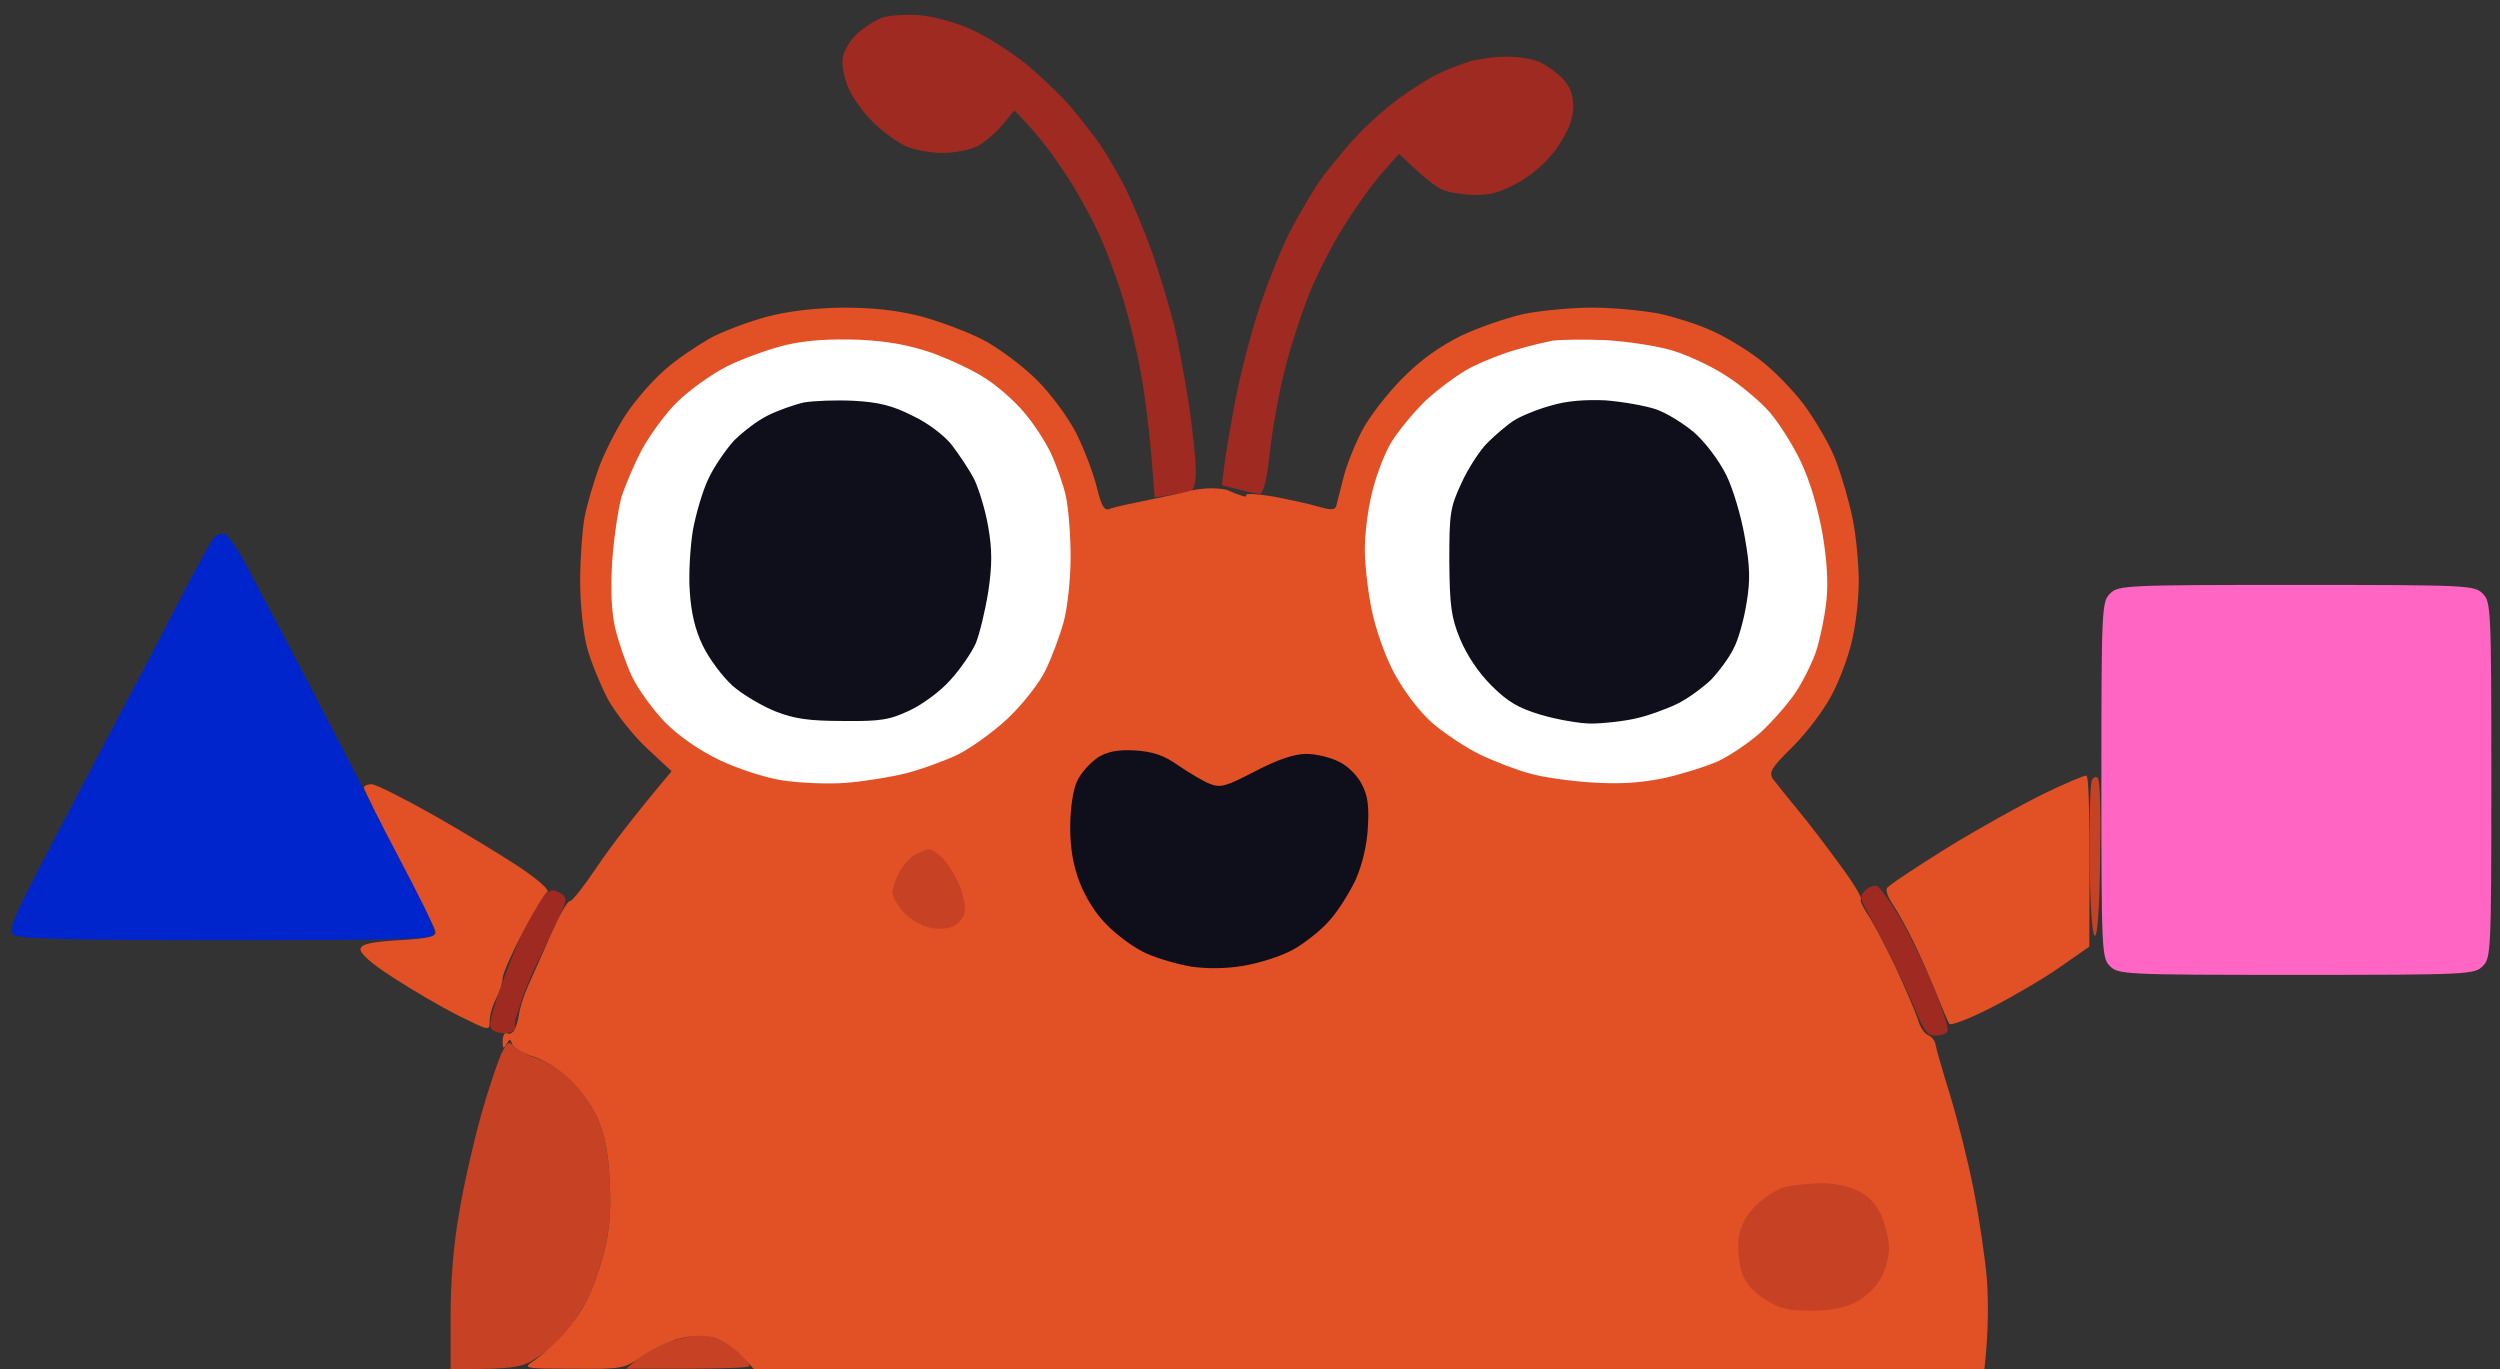 <svg version="1.2" xmlns="http://www.w3.org/2000/svg" viewBox="0 0 577 316" width="577" height="316">
	<rect x="0" y="0" width="577" height="316" fill="#333333" stroke="none"/>
	<title>Untitled design</title>
	<style>
		.s0 { fill: #c74124 } 
		.s1 { fill: #ff66c4 } 
		.s2 { fill: #0025cc } 
		.s3 { fill: #9f2a22 } 
		.s4 { fill: #e25026 } 
		.s5 { fill: #0e0f1a } 
		.s6 { fill: #ffffff } 
	</style>
	<path id="Path 0" class="s0" d="m482.8 180.1c-0.4 0.8-0.6 9.2-0.5 18.7 0.1 10.7 0.6 17.2 1.2 17.2 0.6 0 1.1-6.7 1.2-17.7 0.2-9.8 0-18.2-0.5-18.7-0.4-0.5-1-0.3-1.4 0.5zm-367.1 63.1c-0.8 1.8-3 8.2-4.7 14.3-1.7 6.1-4 16.1-5 22.3-1.3 7.1-2 15.8-2 23.7v12.5c15.1 0 16.5-0.3 20.3-2.9 2.3-1.5 5.4-4.3 6.8-6.2 1.4-1.9 3.6-5.3 4.8-7.6 1.1-2.4 2.8-7.3 3.7-11 1.1-4.7 1.5-9.6 1.1-15.8-0.3-6.6-1.1-10.5-2.8-14.4-1.3-3-4.2-7-6.4-9.1-2.2-2-5.8-4.2-8-4.9-2.2-0.7-4.5-2-5.1-2.7-0.9-1.2-1.4-0.8-2.7 1.8zm39.3 66.3c-2.5 0.8-5.8 2.6-7.5 3.9l-3 2.5c22.1 0.1 28.5-0.2 28.5-0.6 0-0.5-1-1.8-2.2-3-1.3-1.2-3.5-2.6-5-3.2-1.6-0.6-3.6-1.1-4.5-1-1 0-3.8 0.7-6.3 1.4z"/>
	<path id="Path 1" class="s1" d="m487 137c-1.9 1.9-2 3.3-2 43 0 39.7 0.1 41.1 2 43 1.9 1.9 3.3 2 43 2 39.7 0 41.1-0.1 43-2 1.9-1.9 2-3.3 2-43 0-39.7-0.1-41.1-2-43-1.9-1.9-3.3-2-43-2-39.7 0-41.1 0.1-43 2z"/>
	<path id="Path 2" class="s2" d="m49.3 124.2c-0.6 0.7-4 6.9-7.6 13.8-3.5 6.9-8.6 16.6-11.2 21.5-2.6 4.9-6.9 13.1-9.5 18-2.6 4.9-8 15.3-12 23-6 11.6-7 14.2-5.9 15.2 1.1 1 12.9 1.3 48.9 1.3 37.5 0 47.6-0.2 48.2-1.2 0.4-0.7-1.6-5.6-4.6-11.3-3-5.5-9.3-17.7-14.1-27-4.8-9.3-11.3-21.7-14.3-27.5-3.1-5.8-7.5-14.1-9.8-18.5-2.3-4.4-4.8-8.1-5.6-8.3-0.8-0.2-1.9 0.3-2.5 1z"/>
	<path id="Path 3" class="s3" d="m203.5 4.1c-1.7 0.7-4.2 2.3-5.8 3.8-1.5 1.4-2.9 3.8-3.2 5.4-0.3 1.5 0.3 4.6 1.3 7 1 2.3 3.6 5.9 5.8 8 2.1 2.1 5.5 4.5 7.4 5.4 1.9 0.9 5.8 1.6 8.5 1.6 2.8 0 6.3-0.7 8-1.5 1.7-0.9 4.3-3.1 5.8-4.9l2.8-3.4c4.7 4.6 8.5 9.6 11.4 14 3 4.4 6.9 11.6 8.8 16 1.9 4.4 4.4 11.4 5.5 15.5 1.2 4.1 2.8 11.1 3.6 15.5 0.8 4.4 1.8 12.6 2.3 18.2l0.8 10.1c5.4-0.8 7.6-1.2 8.3-1.4 0.7-0.2 1.2-2.1 1.2-4.6 0-2.4-0.7-9-1.5-14.8-0.9-5.8-2.4-14.1-3.4-18.5-1.1-4.4-3.4-12-5.1-17-1.8-5-4.6-11.7-6.2-15-1.7-3.3-4.3-7.8-5.8-10-1.5-2.2-4.7-6.2-7-9-2.4-2.7-7.1-7.2-10.4-9.9-3.4-2.7-8.9-6.2-12.4-7.8-3.5-1.6-8.7-3-12-3.3-3.1-0.2-7 0-8.7 0.6zm135 10.3c-2.2 0.7-5.6 2.1-7.5 3.1-1.9 1-5.8 3.5-8.5 5.5-2.8 2.1-6.9 5.7-9.1 8.1-2.3 2.4-5.8 6.7-7.9 9.4-2.1 2.8-5.5 8.6-7.8 13-2.2 4.4-5.4 12.5-7.2 18-1.8 5.5-4.2 14.7-5.3 20.5-1.1 5.8-2.3 12.6-2.6 15.3l-0.6 4.7c5.8 1.5 8.1 2 8.7 2 0.9 0 1.7-3.2 2.4-9.8 0.6-5.3 2.1-13.7 3.4-18.7 1.2-5 3.7-12.6 5.4-17 1.7-4.4 5.3-11.6 8.1-16 2.7-4.4 6.7-10 8.9-12.5l4-4.5c5.9 5.7 8.8 7.9 10.3 8.4 1.6 0.6 4.9 1.1 7.5 1.1 3.6 0 6.1-0.8 10.3-3.2 3.6-2.2 6.6-5 8.8-8.3 2.3-3.6 3.3-6.1 3.3-9-0.1-3-0.7-4.6-2.8-6.7-1.6-1.5-4-3.2-5.6-3.7-1.5-0.6-4.8-1.1-7.5-1-2.6 0-6.5 0.6-8.7 1.3zm92 191.1c-1.3 1.3-1.3 1.9 0.7 5.3 1.1 2 3.8 7.1 5.8 11.2 2 4.1 4.5 9.7 5.6 12.3 1.5 3.7 2.4 4.8 4.1 4.7 1.3 0 2.5-0.4 2.8-1 0.3-0.6-1.1-4.9-3-9.7-2-4.9-5.5-12.1-7.8-16.1-2.3-4-4.8-7.4-5.5-7.7-0.6-0.2-1.9 0.2-2.7 1zm-305 1.3c-1 0.9-3.2 4.9-5 8.7-1.8 3.9-4.3 10.3-5.6 14.3-2.1 6.3-2.2 7.4-0.9 8.1 0.8 0.5 2.3 0.7 3.3 0.5 0.9-0.2 1.6-0.7 1.6-1.1-0.1-0.5-0.1-1.1 0-1.5 0-0.5 0.2-1.1 0.4-1.5 0.2-0.5 0.7-2.1 1.2-3.8 0.5-1.6 2.6-6.6 4.8-11 2.2-4.4 4.3-9 4.8-10.2 0.7-1.8 0.5-2.5-1-3.3-1.5-0.8-2.4-0.6-3.6 0.8z"/>
	<path id="Path 4" class="s4" d="m177 73.1c-4.1 1.1-10 3.3-13 4.9-3 1.7-7.8 4.9-10.5 7.3-2.8 2.4-6.8 7-9 10.3-2.1 3.2-5 8.8-6.3 12.4-1.3 3.6-2.8 8.8-3.3 11.5-0.5 2.8-1 9.3-1 14.5 0 5.5 0.7 12.1 1.6 15.5 0.9 3.3 3.1 8.6 4.8 11.9 1.8 3.2 5.8 8.3 8.9 11.2l5.8 5.4c-9.4 11.2-14.5 18-17.3 22.2-2.9 4.3-5.6 7.8-6.2 7.8-0.6 0-2.5 3.5-4.4 7.8-1.9 4.2-4.2 9.5-5.2 11.7-1 2.2-1.9 5.1-2.1 6.5-0.2 1.4-0.7 3.1-1.1 3.8-0.4 0.6-1.2 1-1.7 0.7-0.5-0.3-1 0.5-1 1.8 0 1.7 0.2 1.9 0.9 0.7 0.7-1.3 0.9-1.3 1.3 0 0.3 0.8 2.4 2.1 4.7 2.8 2.2 0.6 6 2.9 8.4 5.1 2.3 2.1 5.3 6.2 6.6 9.2 1.7 3.9 2.5 7.8 2.8 14.4 0.4 6.2 0 11.1-1.1 15.8-0.9 3.7-2.7 9-4.1 11.7-1.4 2.8-4.2 6.7-6.2 8.8-2.1 2.1-4.9 4.5-6.3 5.4-2.4 1.6-2 1.7 9.3 1.7 11.4 0.1 11.8 0 15.9-2.9 2.4-1.7 6.3-3.5 8.8-4.1 3.1-0.8 5.6-0.8 8-0.1 1.9 0.6 4.7 2.5 6.2 4.1l2.8 3.1h284c1-8.9 0.9-15.6 0.6-20.5-0.4-4.9-1.8-14.4-3.1-21-1.3-6.6-3.8-16.5-5.5-22-1.7-5.5-3.2-10.7-3.3-11.5-0.1-0.8-0.9-1.8-1.7-2.1-0.8-0.3-1.9-1.9-2.3-3.5-0.5-1.6-2.9-7.2-5.3-12.4-2.5-5.2-5.4-10.7-6.5-12.2-1-1.6-1.7-3-1.4-3.3 0.3-0.3-1.8-3.8-4.7-7.7-2.9-4-7.3-9.8-9.8-12.8-2.5-3-5.1-6.3-5.8-7.2-1-1.6-0.4-2.6 4.6-7.5 3.2-3.2 7.2-8.5 8.9-11.8 1.8-3.3 3.9-8.9 4.7-12.5 0.9-3.6 1.6-9.8 1.6-13.7 0-4-0.6-10.6-1.4-14.5-0.8-4-2.6-10.2-4-13.8-1.4-3.6-4.8-9.3-7.4-12.8-2.6-3.4-7.2-8.1-10.2-10.3-3-2.3-8-5.3-11-6.6-3-1.4-8.4-3.1-12-3.9-3.6-0.7-10.6-1.4-15.5-1.4-4.9 0-12.1 0.7-16 1.5-3.9 0.9-10.3 3.1-14.3 5-4.8 2.4-9.3 5.5-13.5 9.8-3.4 3.4-7.7 8.9-9.4 12.2-1.7 3.3-3.7 8.3-4.3 11-0.7 2.8-1.4 5.6-1.6 6.3-0.3 0.9-1.2 1-4.2 0.1-2-0.6-6.7-1.6-10.3-2.3-3.7-0.6-6.5-0.8-6.3-0.3 0.2 0.4-0.4 0.4-1.3 0-1-0.3-2.2-0.8-2.8-1.1-0.6-0.3-2.4-0.5-4-0.5-1.6 0-3.7 0.3-4.5 0.5-0.8 0.3-5.1 1.2-9.5 2.1-4.4 0.9-8.7 1.8-9.5 2.2-1.2 0.4-1.8-0.8-2.9-5.2-0.8-3.2-2.9-8.7-4.7-12.3-1.9-3.7-5.8-9-9.1-12.3-3.2-3.2-8.7-7.3-12.3-9.2-3.6-1.9-10.1-4.3-14.5-5.5-5.6-1.4-11-2-18-2-6.6 0.1-12.5 0.8-17.5 2.1zm294.5 110.2c-4.9 2.4-15 8-22.3 12.5-7.2 4.5-13.4 8.6-13.7 9.2-0.3 0.6 0.3 2.2 1.4 3.8 1 1.5 3.2 5.4 4.8 8.7 1.6 3.3 4 8.7 5.3 12 1.3 3.3 2.6 6.4 2.9 6.8 0.3 0.5 4.7-1.2 9.6-3.7 4.9-2.5 12.1-6.7 15.8-9.3l6.9-4.8c0.2-32.3-0.1-39.5-0.7-39.5-0.6 0-5.1 1.9-10 4.3zm-387.5-1.5c0 0.4 3.6 7.7 8.1 16.2 4.5 8.5 8.3 16.2 8.4 17 0.2 1.2-1.5 1.6-8.4 2-6.5 0.4-8.7 0.9-8.9 2-0.2 1 2.5 3.4 7.5 6.6 4.3 2.8 11.1 6.8 15.1 8.8 7.1 3.5 7.2 3.6 7.2 1.4 0-1.3 0.6-3.6 1.5-5.3 0.8-1.6 1.5-3.8 1.5-4.7 0-1 2.1-5.7 4.6-10.5 2.5-4.9 5.1-9.1 5.7-9.4 0.7-0.4-1.9-2.7-6.3-5.7-4.1-2.7-13.1-8.2-20-12.1-6.9-3.9-13.3-7.1-14.2-7.1-1 0-1.8 0.3-1.8 0.8z"/>
	<path id="Path 5" class="s0" d="m211.5 197.1c-1.1 0.5-2.8 2.3-3.8 3.9-0.9 1.7-1.7 3.9-1.7 5 0 1.1 1.3 3.2 2.8 4.8 1.5 1.5 4.1 3 5.8 3.3 1.6 0.4 3.9 0.3 5.2-0.2 1.2-0.5 2.5-1.9 2.8-3.1 0.3-1.3-0.2-4.1-1.1-6.3-0.9-2.2-2.6-5-3.8-6.3-1.2-1.2-2.6-2.2-3.2-2.2-0.6 0.1-1.9 0.6-3 1.1zm200 77c-1.6 0.5-4.5 2.4-6.3 4.2-2.2 2.1-3.4 4.5-3.9 7.2-0.3 2.2 0 5.7 0.6 7.8 0.8 2.6 2.3 4.5 5.3 6.5 3.5 2.2 5.2 2.7 10.7 2.7 4.6 0 7.8-0.6 10.5-2 2.1-1.1 4.7-3.5 5.7-5.5 1.1-1.9 1.9-5.1 1.9-7 0-1.9-0.9-5.3-1.8-7.5-1.3-2.8-3-4.5-5.5-5.7-2.2-1.1-5.8-1.8-8.9-1.7-2.9 0.1-6.7 0.5-8.3 1z"/>
	<path id="Path 6" class="s5" d="m253.3 174.9c-1.8 1.2-4 3.7-4.8 5.6-0.9 2-1.5 6.5-1.5 10.5 0 4.8 0.7 8.8 2.2 12.7 1.4 3.6 3.8 7.4 6.5 10 2.4 2.4 6.4 5.3 9 6.4 2.7 1.2 7.3 2.5 10.3 3 3.4 0.5 8 0.5 12-0.2 3.6-0.6 8.7-2.2 11.4-3.7 2.7-1.5 6.5-4.5 8.4-6.7 2-2.2 4.7-6.5 6.1-9.5 1.5-3.4 2.6-8 2.8-12 0.3-4.9 0-7.4-1.4-10-1-2-3.3-4.3-5.3-5.2-1.9-1-5.3-1.8-7.5-1.8-2.7 0-6.4 1.2-11.8 4-6.7 3.5-8 3.9-10.5 2.9-1.5-0.6-4.7-2.5-7.2-4.2-3.4-2.4-5.8-3.2-10-3.5-4.2-0.2-6.2 0.2-8.8 1.7z"/>
	<path id="Path 7" class="s6" d="m181.5 79.6c-3.8 0.9-10 3.1-13.8 5-3.7 1.9-8.8 5.6-11.4 8.2-2.7 2.6-6.2 7.5-8 10.7-1.8 3.3-3.9 8.3-4.8 11-0.8 2.8-1.8 9.5-2.2 15q-0.6 10 0.7 15.5c0.7 3 2.4 8 3.8 11 1.4 3 4.9 7.8 7.6 10.6 3.2 3.3 7.9 6.5 12.6 8.8 4.2 2 10.6 4.1 14.5 4.7 3.8 0.6 10.4 0.9 14.5 0.6 4.1-0.3 10.4-1.3 14-2.2 3.6-0.9 9-2.9 12-4.3 3-1.5 8.2-5.2 11.5-8.3 3.4-3.2 7.2-8 8.7-11 1.5-3 3.4-8.1 4.3-11.4 0.9-3.3 1.6-10 1.6-15 0-4.9-0.5-11.2-1.1-14-0.6-2.7-2.2-7.2-3.5-10-1.3-2.7-4.1-7-6.3-9.5-2.1-2.5-6.1-6-8.8-7.7-2.7-1.8-8.3-4.4-12.4-5.9-5.4-1.8-10.2-2.7-17-3-6.4-0.2-11.8 0.1-16.5 1.2zm177-1c-1.6 0.3-5.5 1.2-8.5 2.1-3 0.8-7.7 2.7-10.5 4.1-2.7 1.4-7.5 4.9-10.5 7.7-3 2.9-6.7 7.5-8.2 10.1-1.5 2.7-3.4 7.8-4.2 11.4-0.9 3.6-1.6 9.3-1.6 12.8 0 3.4 0.7 9.7 1.6 14 0.9 4.4 3.1 10.7 5.2 14.6 2.3 4.2 5.7 8.7 8.7 11.4 2.8 2.4 7.7 5.7 11 7.3 3.3 1.6 8.5 3.6 11.5 4.4 3 0.9 9.6 1.8 14.5 2.1 6.5 0.4 11.1 0.1 16.5-1 4.1-0.9 9.8-2.7 12.5-3.9 2.8-1.3 7.2-4.3 9.9-6.7 2.7-2.5 6.2-6.5 7.9-9 1.7-2.5 3.8-6.7 4.8-9.5 0.9-2.7 2-7.9 2.4-11.5 0.5-4.4 0.2-9.5-0.9-16-1.1-6-2.9-12.1-5-16.5-1.8-3.8-5.1-9-7.2-11.4-2.2-2.5-6.6-6.2-9.9-8.3-3.3-2.2-8.9-4.8-12.5-5.9-3.7-1.1-10.4-2.1-15.5-2.4-4.9-0.2-10.4-0.1-12 0.1z"/>
	<path id="Path 8" class="s5" d="m185.5 92.9c-2.2 0.5-5.9 1.8-8.3 3-2.3 1.1-5.8 3.8-7.8 5.8-1.9 2.1-4.6 6-5.9 8.8-1.3 2.7-2.9 8.1-3.6 12-0.6 3.8-1 10.1-0.7 14 0.3 4.8 1.2 8.8 3 12.5 1.5 3.1 4.5 7.1 6.9 9.3 2.4 2.1 6.9 4.7 9.9 5.9 4.3 1.7 7.8 2.2 15.5 2.2 8.6 0.1 10.7-0.2 15.4-2.4 3-1.4 7.2-4.5 9.4-7 2.3-2.5 4.9-6.3 5.9-8.5 0.9-2.2 2.2-7.6 2.9-12 0.9-6 0.9-9.7 0-14.8-0.6-3.7-2.1-8.6-3.2-11-1.2-2.3-3.6-5.9-5.3-8.1-1.8-2.2-5.6-5.1-9.1-6.7-4.5-2.3-7.8-3.1-13.5-3.4-4.1-0.2-9.3 0-11.5 0.4zm172.5 0.7c-3 0.8-6.9 2.4-8.5 3.4-1.6 1-4.4 3.4-6.2 5.2-1.8 1.8-4.5 6-6 9.3-2.6 5.6-2.8 6.9-2.8 18 0.1 10.3 0.4 12.9 2.5 18 1.6 3.8 4.2 7.7 7.2 10.7 3.8 3.8 6.2 5.2 11.5 6.8 3.8 1.1 8.9 2 11.5 2 2.7 0 7.2-0.5 10-1.1 2.9-0.6 7.3-2.2 9.8-3.4 2.5-1.2 6-3.8 7.9-5.6 1.8-1.9 4.2-5.1 5.2-7.2 1.1-2 2.4-6.7 3-10.5 0.9-5.3 0.8-8.5-0.4-15.2-0.8-4.7-2.7-11.2-4.3-14.4-1.7-3.4-4.8-7.5-7.4-9.8-2.5-2.1-6.5-4.6-9-5.4-2.5-0.8-7.6-1.7-11.5-2-4.5-0.2-8.9 0.1-12.5 1.2z"/>
</svg>